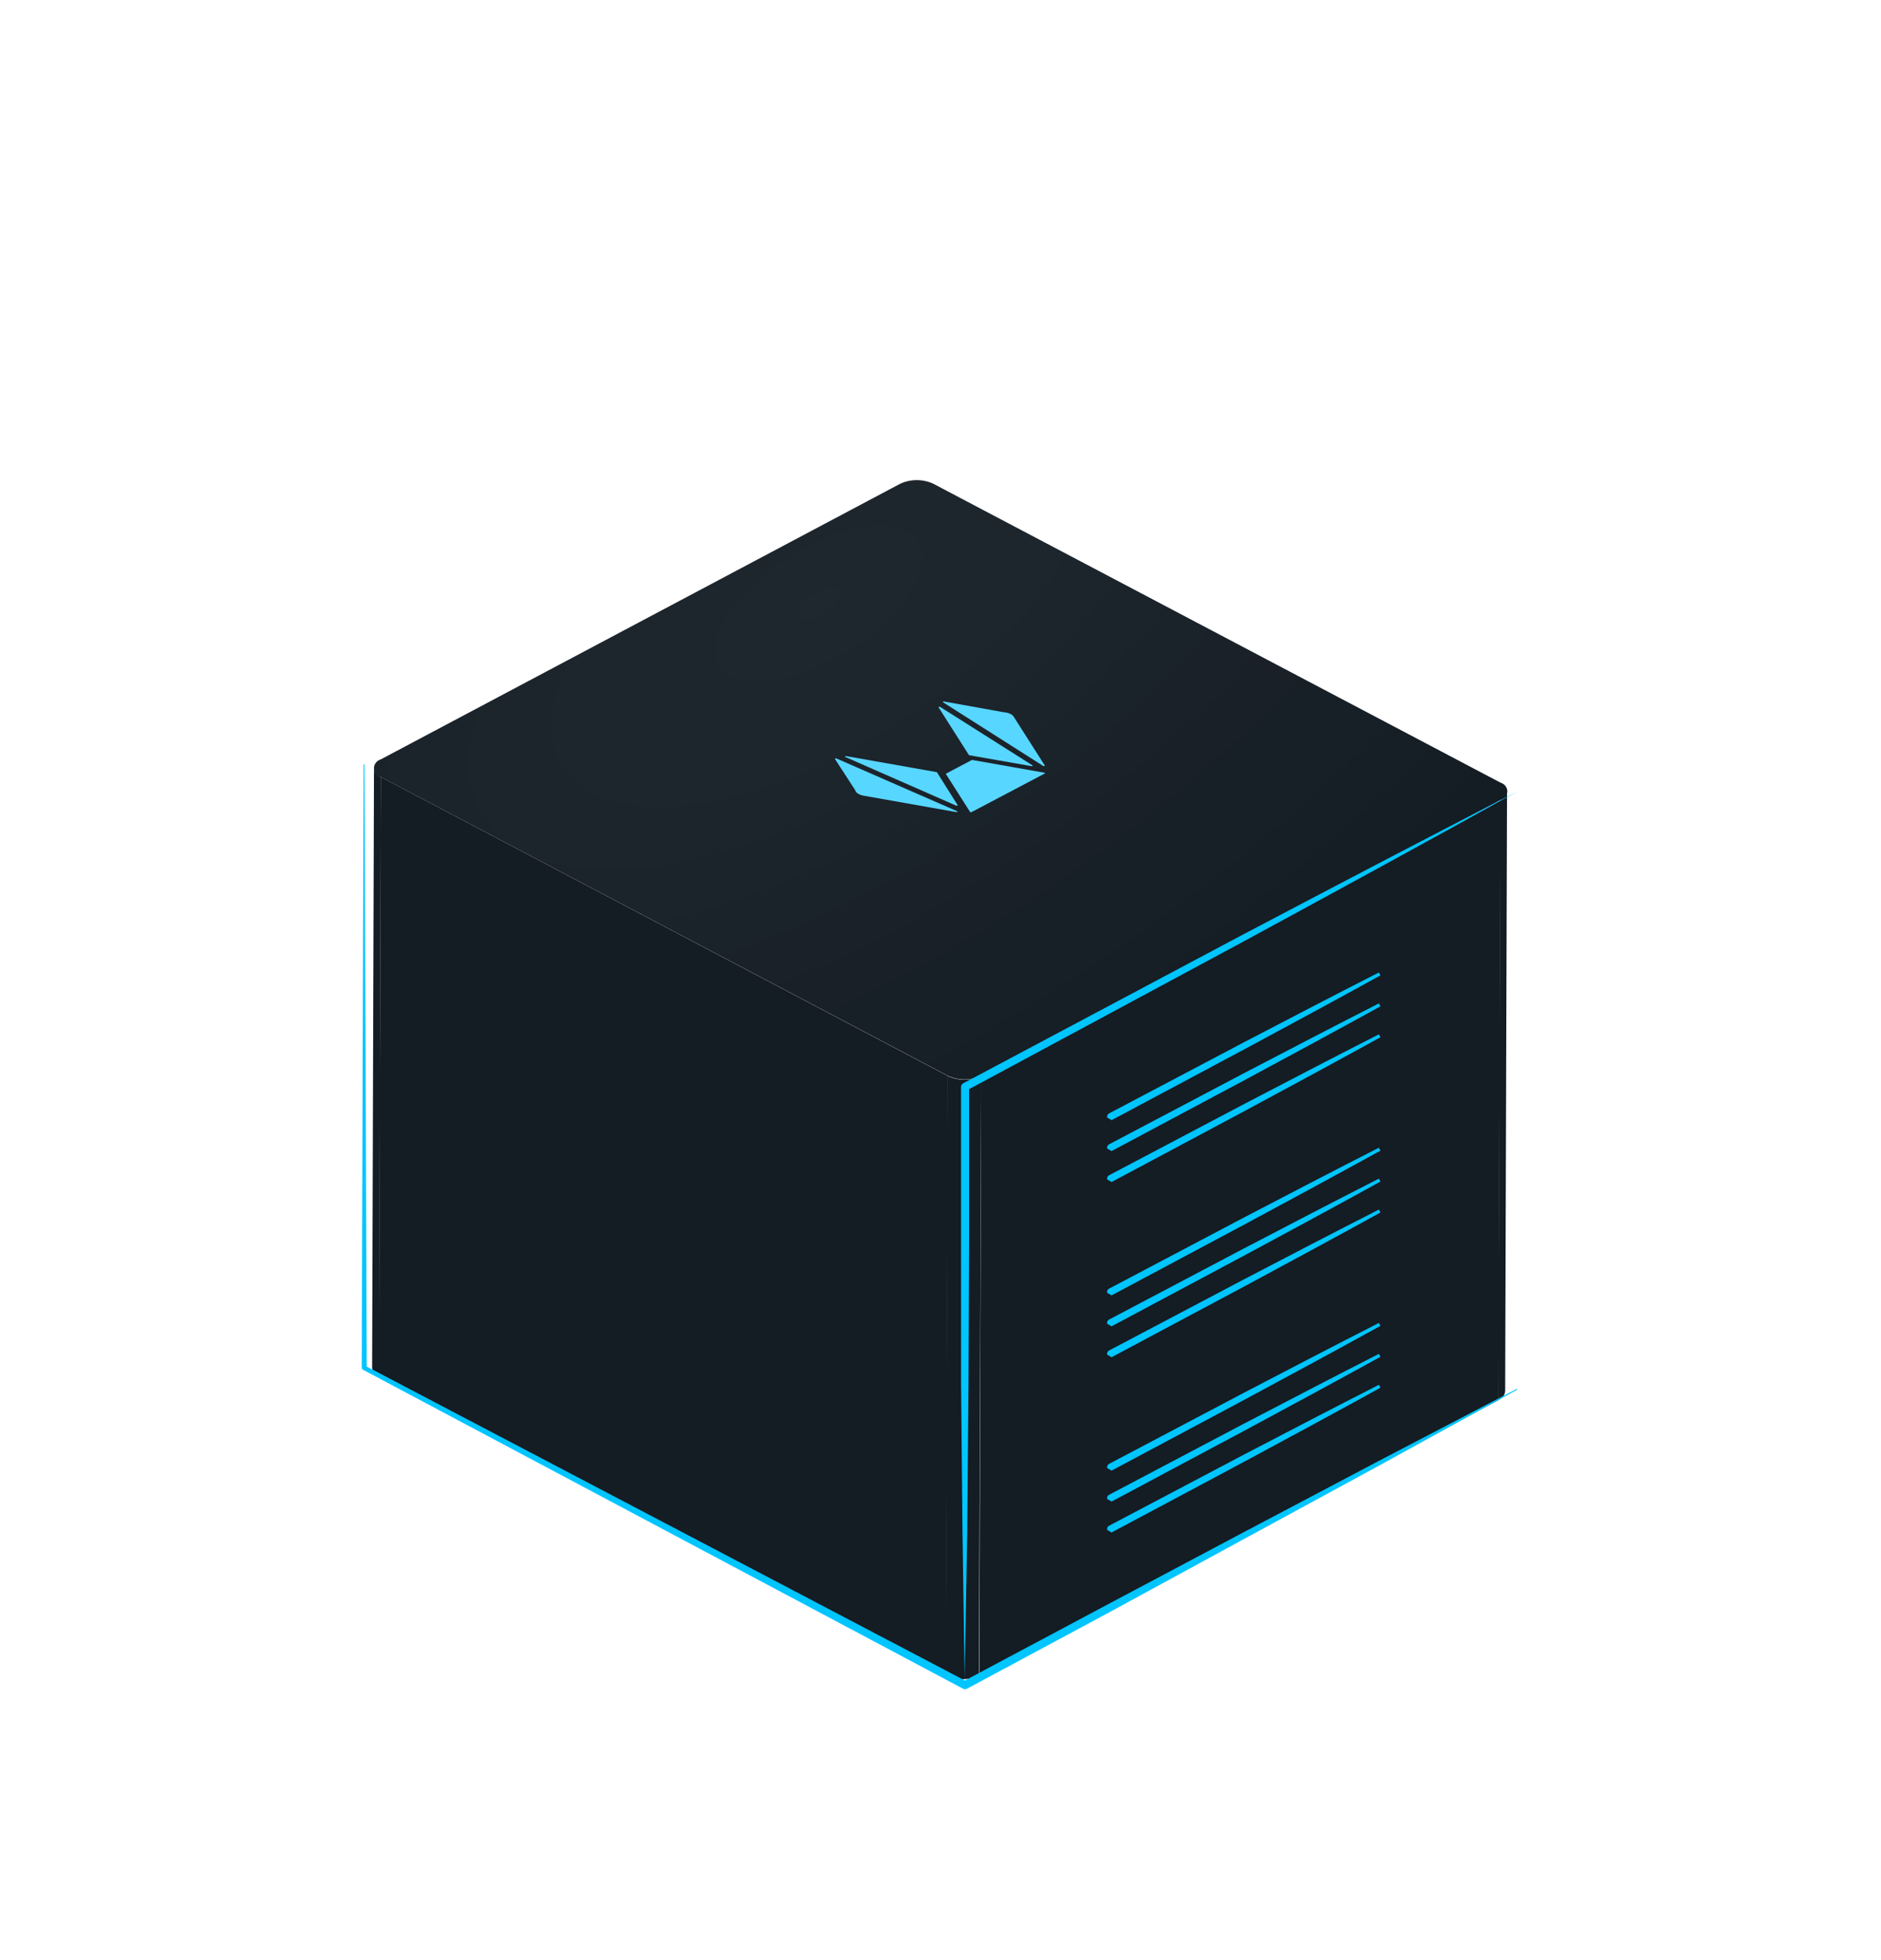 <svg width="286" height="298" viewBox="0 0 286 298" fill="none" xmlns="http://www.w3.org/2000/svg">
<g filter="url(#filter0_dd_1_38)">
<path d="M56.579 141.972L56.864 50.797C56.888 51.087 56.998 51.365 57.183 51.602C57.368 51.839 57.62 52.025 57.912 52.14L57.667 143.315C57.368 143.204 57.108 143.02 56.916 142.783C56.724 142.546 56.607 142.266 56.579 141.972Z" fill="#141C24"/>
<path d="M229.14 54.352L228.855 145.539C228.827 145.825 228.716 146.099 228.535 146.332C228.353 146.566 228.106 146.751 227.82 146.869L228.106 55.682C228.393 55.565 228.64 55.38 228.822 55.146C229.004 54.913 229.114 54.638 229.14 54.352Z" fill="#141C24"/>
<path d="M228.147 55.682L227.862 146.869L148.902 188.766L149.188 97.591L228.147 55.682Z" fill="#141C24"/>
<path d="M144.112 97.591L143.826 188.766L57.627 143.315L57.913 52.14L144.112 97.591Z" fill="#141C24"/>
<path d="M149.188 97.591L148.848 188.765C148.062 189.133 147.192 189.324 146.31 189.324C145.427 189.324 144.557 189.133 143.771 188.765L144.057 97.591C144.85 97.966 145.73 98.162 146.623 98.162C147.515 98.162 148.395 97.966 149.188 97.591Z" fill="#141C24"/>
<path d="M228.12 52.985C228.429 53.077 228.699 53.255 228.89 53.495C229.081 53.735 229.184 54.024 229.184 54.321C229.184 54.618 229.081 54.907 228.89 55.147C228.699 55.387 228.429 55.566 228.12 55.657L149.188 97.566C148.402 97.933 147.532 98.125 146.65 98.125C145.767 98.125 144.897 97.933 144.112 97.566L57.912 52.14C57.605 52.045 57.338 51.864 57.149 51.624C56.959 51.383 56.858 51.094 56.858 50.798C56.858 50.501 56.959 50.212 57.149 49.972C57.338 49.731 57.605 49.55 57.912 49.455L136.858 7.559C137.641 7.192 138.509 7 139.389 7C140.27 7 141.138 7.192 141.921 7.559L228.12 52.985Z" fill="#141C24"/>
<path d="M228.12 52.985C228.429 53.077 228.699 53.255 228.89 53.495C229.081 53.735 229.184 54.024 229.184 54.321C229.184 54.618 229.081 54.907 228.89 55.147C228.699 55.387 228.429 55.566 228.12 55.657L149.188 97.566C148.402 97.933 147.532 98.125 146.65 98.125C145.767 98.125 144.897 97.933 144.112 97.566L57.912 52.14C57.605 52.045 57.338 51.864 57.149 51.624C56.959 51.383 56.858 51.094 56.858 50.798C56.858 50.501 56.959 50.212 57.149 49.972C57.338 49.731 57.605 49.55 57.912 49.455L136.858 7.559C137.641 7.192 138.509 7 139.389 7C140.27 7 141.138 7.192 141.921 7.559L228.12 52.985Z" fill="url(#paint0_radial_1_38)" fill-opacity="0.05"/>
<path d="M147.732 49.575L143.867 51.613C143.825 51.635 143.811 51.669 143.832 51.696L147.497 57.459C147.535 57.508 147.654 57.518 147.724 57.477L158.848 51.612C158.921 51.574 158.895 51.511 158.81 51.491L147.878 49.559C147.834 49.548 147.77 49.555 147.732 49.575Z" fill="#57D6FF"/>
<path d="M145.599 56.406L142.468 51.432C142.457 51.418 142.44 51.404 142.41 51.397L128.687 48.969C128.548 48.928 128.393 49.026 128.508 49.087L145.37 56.488C145.464 56.545 145.654 56.479 145.599 56.406Z" fill="#57D6FF"/>
<path d="M130.04 54.161L126.948 49.395C126.93 49.32 127.101 49.276 127.194 49.33L145.548 57.355C145.645 57.41 145.524 57.505 145.388 57.478L131.222 54.967C130.577 54.834 130.129 54.529 130.04 54.161Z" fill="#57D6FF"/>
<path d="M156.979 50.367L142.941 41.477C142.829 41.418 142.641 41.498 142.719 41.572L147.323 48.807C147.337 48.822 147.363 48.832 147.389 48.837L156.823 50.488C156.963 50.517 157.088 50.417 156.979 50.367Z" fill="#57D6FF"/>
<path d="M154.09 42.91L158.852 50.379C158.907 50.452 158.728 50.517 158.619 50.463L143.398 40.787C143.296 40.737 143.384 40.649 143.521 40.657L152.565 42.285C153.264 42.332 153.839 42.57 154.09 42.91Z" fill="#57D6FF"/>
<path d="M55.422 50.263L55.762 141.997L55.558 141.674L147.051 189.698H146.371L167.356 178.512L188.423 167.326L209.476 156.215L230.597 145.191C230.605 145.187 230.614 145.185 230.623 145.184C230.632 145.183 230.641 145.183 230.65 145.186C230.659 145.188 230.667 145.192 230.674 145.197C230.682 145.202 230.688 145.209 230.692 145.216C230.697 145.224 230.699 145.232 230.701 145.24C230.702 145.248 230.701 145.257 230.698 145.265C230.696 145.273 230.692 145.28 230.686 145.287C230.68 145.294 230.673 145.299 230.665 145.303L209.83 156.762L188.926 168.122L168.023 179.494L147.065 190.742C146.961 190.796 146.844 190.825 146.725 190.825C146.605 190.825 146.488 190.796 146.384 190.742L55.204 142.271C55.142 142.238 55.09 142.191 55.055 142.134C55.019 142.077 55 142.013 55 141.948L55.286 50.263V50.201L55.422 50.263Z" fill="#00C5FF"/>
<path d="M146.67 189.3L146.343 166.792L146.126 144.271V121.763V99.243C146.126 99.135 146.158 99.028 146.218 98.935C146.278 98.841 146.363 98.763 146.466 98.709L188.531 76.338C202.589 68.943 216.648 61.56 230.787 54.302C216.933 62.008 202.998 69.589 189.062 77.158L147.024 99.778L147.351 99.243V121.763L147.255 144.271L147.065 166.792L146.67 189.3Z" fill="#00C5FF"/>
<path d="M168.624 103.623C168.595 103.669 168.58 103.72 168.579 103.772L169.016 104.03L189.468 93.116C196.248 89.464 203.027 85.806 209.768 82.088C202.888 85.59 196.049 89.152 189.21 92.72L168.745 103.514C168.695 103.541 168.653 103.578 168.624 103.623Z" fill="#00C5FF"/>
<path d="M169.016 104.03L189.468 93.116C196.248 89.464 203.027 85.806 209.768 82.088C202.888 85.59 196.049 89.152 189.21 92.72L168.745 103.514C168.695 103.541 168.653 103.578 168.624 103.623C168.595 103.669 168.58 103.72 168.579 103.772L169.016 104.03ZM169.016 104.03L169.175 103.772" stroke="#00C5FF" stroke-width="0.5"/>
<path d="M168.624 130.267C168.595 130.312 168.58 130.364 168.579 130.416L169.016 130.674L189.468 119.76C196.248 116.108 203.027 112.45 209.768 108.732C202.888 112.234 196.049 115.796 189.21 119.364L168.745 130.158C168.695 130.184 168.653 130.222 168.624 130.267Z" fill="#00C5FF"/>
<path d="M169.016 130.674L189.468 119.76C196.248 116.108 203.027 112.45 209.768 108.732C202.888 112.234 196.049 115.796 189.21 119.364L168.745 130.158C168.695 130.184 168.653 130.222 168.624 130.267C168.595 130.312 168.58 130.364 168.579 130.416L169.016 130.674ZM169.016 130.674L169.175 130.416" stroke="#00C5FF" stroke-width="0.5"/>
<path d="M168.624 156.911C168.595 156.957 168.58 157.008 168.579 157.06L169.016 157.318L189.468 146.404C196.248 142.752 203.027 139.094 209.768 135.376C202.888 138.878 196.049 142.44 189.21 146.008L168.745 156.802C168.695 156.829 168.653 156.866 168.624 156.911Z" fill="#00C5FF"/>
<path d="M169.016 157.318L189.468 146.404C196.248 142.752 203.027 139.094 209.768 135.376C202.888 138.878 196.049 142.44 189.21 146.008L168.745 156.802C168.695 156.829 168.653 156.866 168.624 156.911C168.595 156.957 168.58 157.008 168.579 157.06L169.016 157.318ZM169.016 157.318L169.175 157.06" stroke="#00C5FF" stroke-width="0.5"/>
<path d="M168.624 108.325C168.595 108.37 168.58 108.422 168.579 108.474L169.016 108.732L189.468 97.818C196.248 94.166 203.027 90.508 209.768 86.79C202.888 90.292 196.049 93.854 189.21 97.422L168.745 108.216C168.695 108.242 168.653 108.28 168.624 108.325Z" fill="#00C5FF"/>
<path d="M169.016 108.732L189.468 97.818C196.248 94.166 203.027 90.508 209.768 86.79C202.888 90.292 196.049 93.854 189.21 97.422L168.745 108.216C168.695 108.242 168.653 108.28 168.624 108.325C168.595 108.37 168.58 108.422 168.579 108.474L169.016 108.732ZM169.016 108.732L169.175 108.474" stroke="#00C5FF" stroke-width="0.5"/>
<path d="M168.624 134.969C168.595 135.014 168.58 135.066 168.579 135.118L169.016 135.376L189.468 124.462C196.248 120.81 203.027 117.152 209.768 113.434C202.888 116.936 196.049 120.498 189.21 124.066L168.745 134.86C168.695 134.886 168.653 134.924 168.624 134.969Z" fill="#00C5FF"/>
<path d="M169.016 135.376L189.468 124.462C196.248 120.81 203.027 117.152 209.768 113.434C202.888 116.936 196.049 120.498 189.21 124.066L168.745 134.86C168.695 134.886 168.653 134.924 168.624 134.969C168.595 135.014 168.58 135.066 168.579 135.118L169.016 135.376ZM169.016 135.376L169.175 135.118" stroke="#00C5FF" stroke-width="0.5"/>
<path d="M168.624 161.613C168.595 161.658 168.58 161.71 168.579 161.762L169.016 162.02L189.468 151.106C196.248 147.454 203.027 143.796 209.768 140.078C202.888 143.58 196.049 147.142 189.21 150.71L168.745 161.504C168.695 161.53 168.653 161.568 168.624 161.613Z" fill="#00C5FF"/>
<path d="M169.016 162.02L189.468 151.106C196.248 147.454 203.027 143.796 209.768 140.078C202.888 143.58 196.049 147.142 189.21 150.71L168.745 161.504C168.695 161.53 168.653 161.568 168.624 161.613C168.595 161.658 168.58 161.71 168.579 161.762L169.016 162.02ZM169.016 162.02L169.175 161.762" stroke="#00C5FF" stroke-width="0.5"/>
<path d="M168.624 113.027C168.595 113.072 168.58 113.123 168.579 113.176L169.016 113.434L189.468 102.519C196.248 98.867 203.027 95.209 209.768 91.491C202.888 94.993 196.049 98.555 189.21 102.124L168.745 112.918C168.695 112.944 168.653 112.982 168.624 113.027Z" fill="#00C5FF"/>
<path d="M169.016 113.434L189.468 102.519C196.248 98.867 203.027 95.209 209.768 91.491C202.888 94.993 196.049 98.555 189.21 102.124L168.745 112.918C168.695 112.944 168.653 112.982 168.624 113.027C168.595 113.072 168.58 113.123 168.579 113.176L169.016 113.434ZM169.016 113.434L169.175 113.176" stroke="#00C5FF" stroke-width="0.5"/>
<path d="M168.624 139.671C168.595 139.716 168.58 139.768 168.579 139.82L169.016 140.078L189.468 129.164C196.248 125.512 203.027 121.854 209.768 118.136C202.888 121.638 196.049 125.2 189.21 128.768L168.745 139.562C168.695 139.588 168.653 139.626 168.624 139.671Z" fill="#00C5FF"/>
<path d="M169.016 140.078L189.468 129.164C196.248 125.512 203.027 121.854 209.768 118.136C202.888 121.638 196.049 125.2 189.21 128.768L168.745 139.562C168.695 139.588 168.653 139.626 168.624 139.671C168.595 139.716 168.58 139.768 168.579 139.82L169.016 140.078ZM169.016 140.078L169.175 139.82" stroke="#00C5FF" stroke-width="0.5"/>
<path d="M168.624 166.315C168.595 166.36 168.58 166.412 168.579 166.464L169.016 166.722L189.468 155.808C196.248 152.156 203.027 148.498 209.768 144.78C202.888 148.282 196.049 151.844 189.21 155.412L168.745 166.206C168.695 166.232 168.653 166.27 168.624 166.315Z" fill="#00C5FF"/>
<path d="M169.016 166.722L189.468 155.808C196.248 152.156 203.027 148.498 209.768 144.78C202.888 148.282 196.049 151.844 189.21 155.412L168.745 166.206C168.695 166.232 168.653 166.27 168.624 166.315C168.595 166.36 168.58 166.412 168.579 166.464L169.016 166.722ZM169.016 166.722L169.175 166.464" stroke="#00C5FF" stroke-width="0.5"/>
</g>
<defs>
<filter id="filter0_dd_1_38" x="0" y="0" width="285.787" height="297.825" filterUnits="userSpaceOnUse" color-interpolation-filters="sRGB">
<feFlood flood-opacity="0" result="BackgroundImageFix"/>
<feColorMatrix in="SourceAlpha" type="matrix" values="0 0 0 0 0 0 0 0 0 0 0 0 0 0 0 0 0 0 127 0" result="hardAlpha"/>
<feOffset dy="14"/>
<feGaussianBlur stdDeviation="10.5"/>
<feComposite in2="hardAlpha" operator="out"/>
<feColorMatrix type="matrix" values="0 0 0 0 0 0 0 0 0 0 0 0 0 0 0 0 0 0 0.25 0"/>
<feBlend mode="normal" in2="BackgroundImageFix" result="effect1_dropShadow_1_38"/>
<feColorMatrix in="SourceAlpha" type="matrix" values="0 0 0 0 0 0 0 0 0 0 0 0 0 0 0 0 0 0 127 0" result="hardAlpha"/>
<feOffset dy="52"/>
<feGaussianBlur stdDeviation="27.5"/>
<feComposite in2="hardAlpha" operator="out"/>
<feColorMatrix type="matrix" values="0 0 0 0 0 0 0 0 0 0.773 0 0 0 0 1 0 0 0 0.05 0"/>
<feBlend mode="normal" in2="effect1_dropShadow_1_38" result="effect2_dropShadow_1_38"/>
<feBlend mode="normal" in="SourceGraphic" in2="effect2_dropShadow_1_38" result="shape"/>
</filter>
<radialGradient id="paint0_radial_1_38" cx="0" cy="0" r="1" gradientUnits="userSpaceOnUse" gradientTransform="translate(124.549 25.808) rotate(57.847) scale(85.418 180.74)">
<stop stop-color="white"/>
<stop stop-color="white"/>
<stop offset="1" stop-color="white" stop-opacity="0"/>
</radialGradient>
</defs>
</svg>
